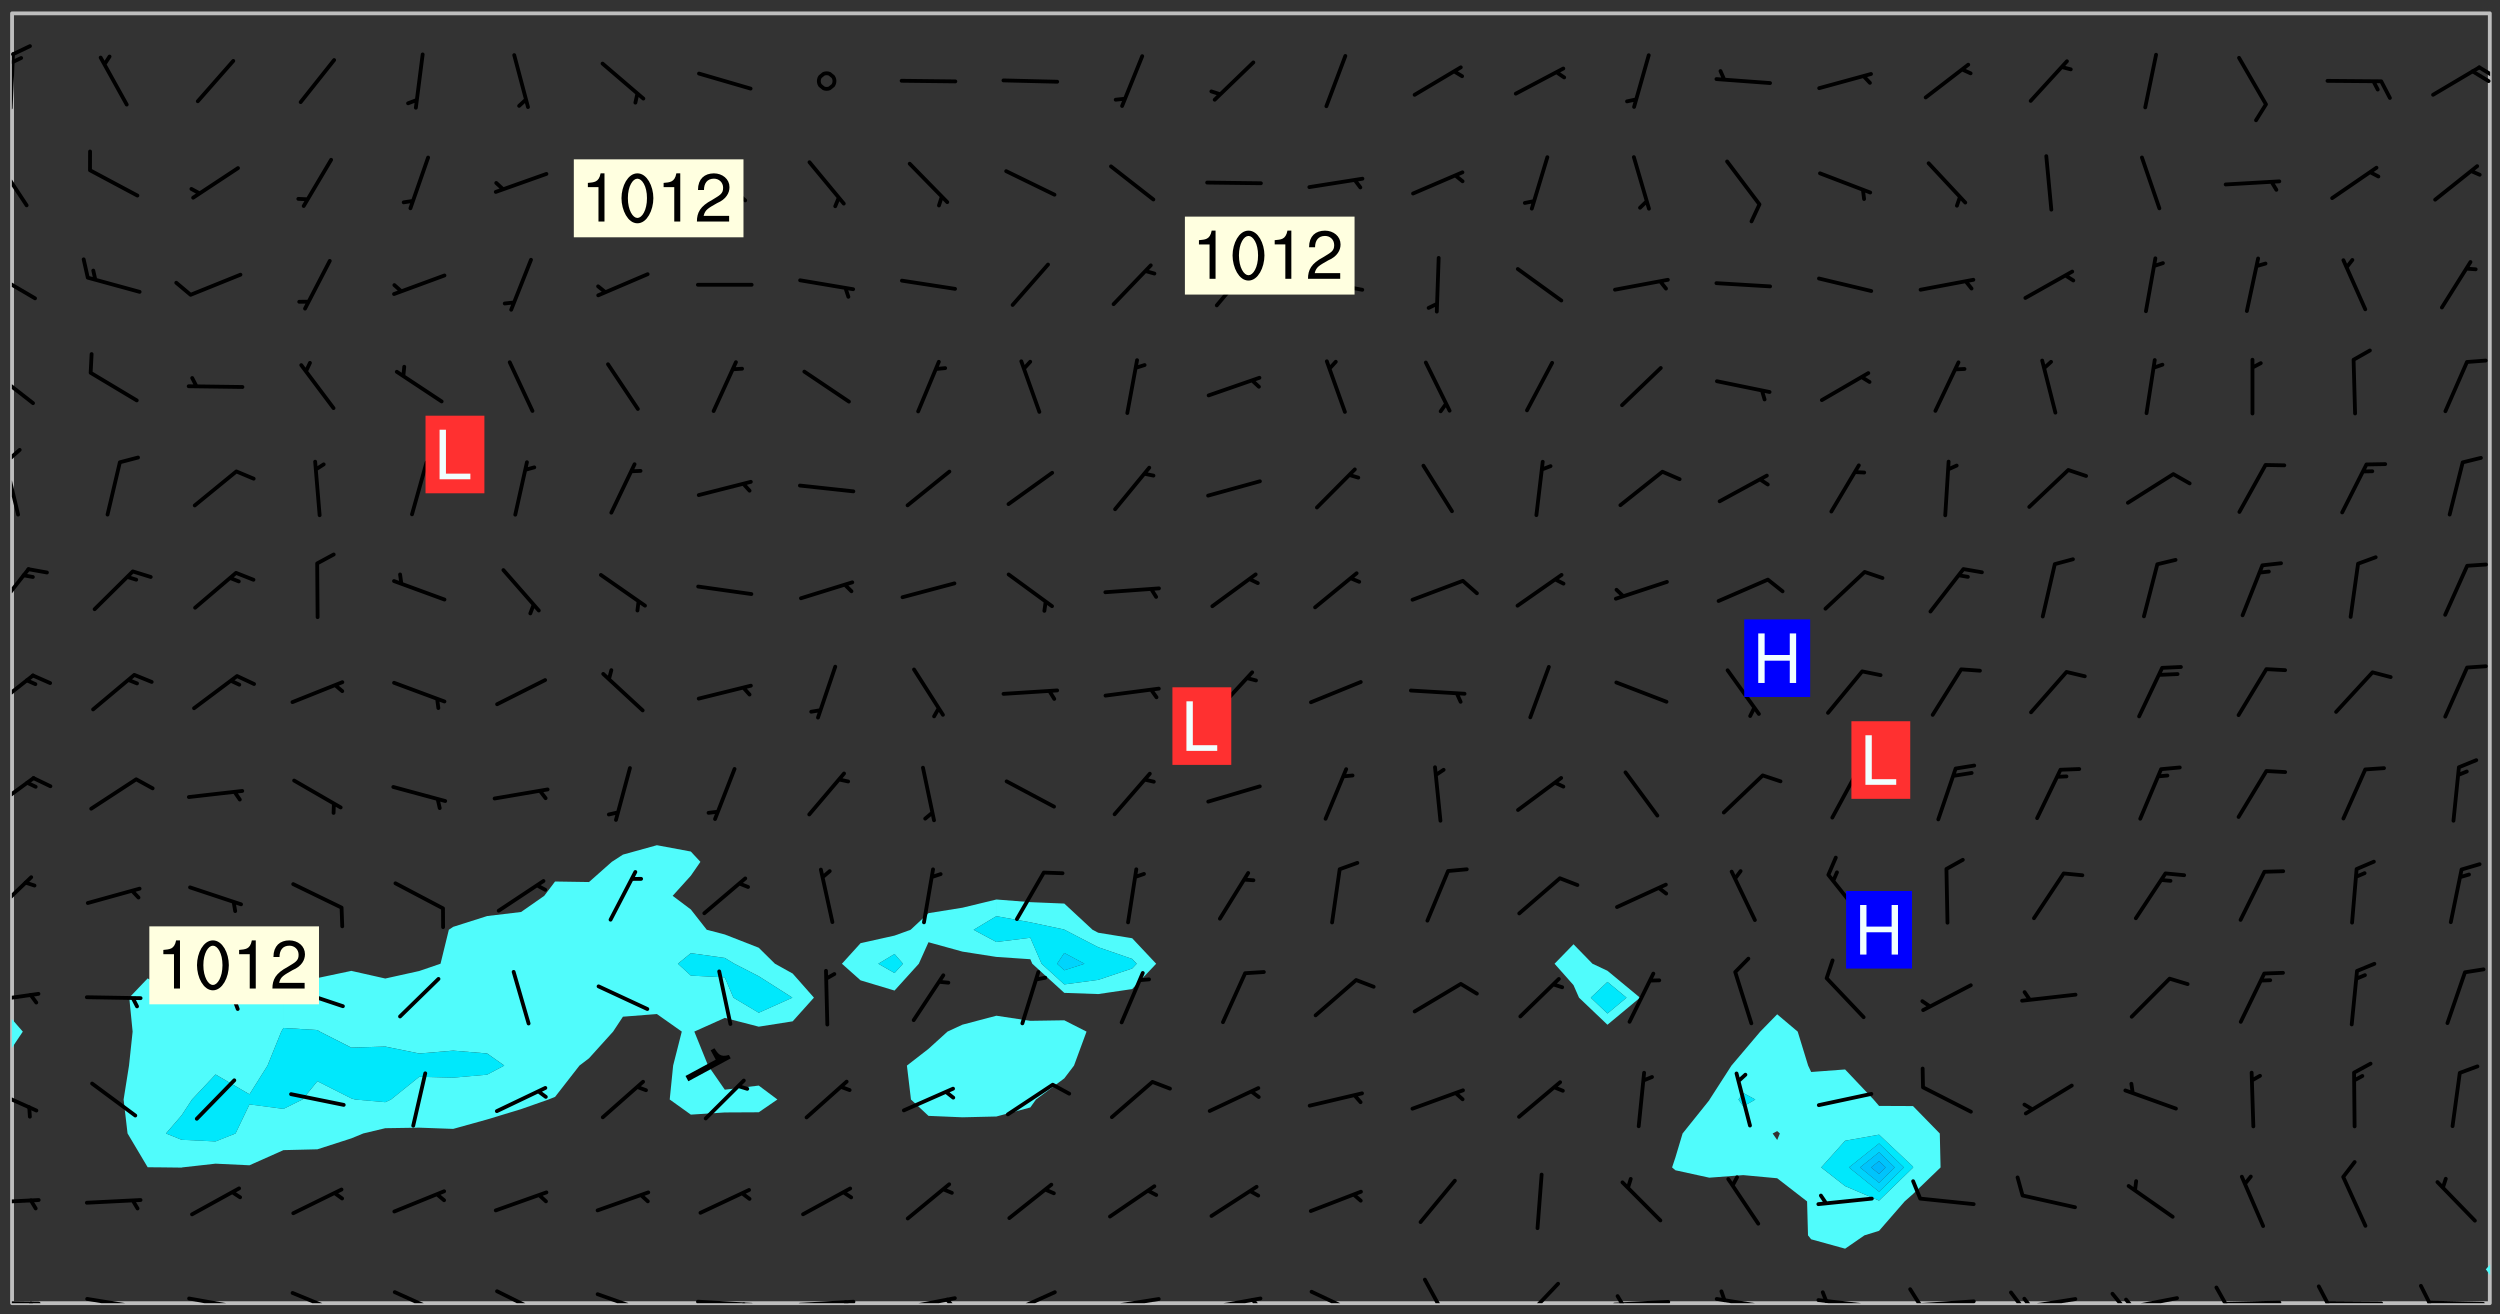 <svg xmlns="http://www.w3.org/2000/svg" role="img" xmlns:xlink="http://www.w3.org/1999/xlink" viewBox="142.45 309.95 326.84 171.84"><rect x="142.45" y="309.95" width="326.84" height="171.84" fill="#333333" stroke="none"/><defs><clipPath id="a"><path d="M144 446h1v34.328h-1zm0 0"/></clipPath><clipPath id="b"><path d="M144 311.672h1V444h-1zm0 0"/></clipPath><clipPath id="c"><path d="M144 311.672h324v168.656H144zm0 0"/></clipPath><clipPath id="d"><path d="M467 311.672h1V476h-1zm0 0"/></clipPath><clipPath id="e"><path d="M144 480h4v.328h-4zm0 0"/></clipPath><clipPath id="f"><path d="M146 480h2v.328h-2zm0 0"/></clipPath><clipPath id="g"><path d="M153 479h9v1.328h-9zm0 0"/></clipPath><clipPath id="h"><path d="M159 480h2v.328h-2zm0 0"/></clipPath><clipPath id="i"><path d="M166 479h9v1.328h-9zm0 0"/></clipPath><clipPath id="j"><path d="M172 480h2v.328h-2zm0 0"/></clipPath><clipPath id="k"><path d="M180 478h8v2.328h-8zm0 0"/></clipPath><clipPath id="l"><path d="M193 478h8v2.328h-8zm0 0"/></clipPath><clipPath id="m"><path d="M207 478h7v2.328h-7zm0 0"/></clipPath><clipPath id="n"><path d="M220 478h8v2.328h-8zm0 0"/></clipPath><clipPath id="o"><path d="M225 480h2v.328h-2zm0 0"/></clipPath><clipPath id="p"><path d="M233 479h8v1.328h-8zm0 0"/></clipPath><clipPath id="q"><path d="M239 480h2v.328h-2zm0 0"/></clipPath><clipPath id="r"><path d="M246 479h9v1.328h-9zm0 0"/></clipPath><clipPath id="s"><path d="M252 479h2v1.328h-2zm0 0"/></clipPath><clipPath id="t"><path d="M260 479h8v1.328h-8zm0 0"/></clipPath><clipPath id="u"><path d="M266 479h2v1.328h-2zm0 0"/></clipPath><clipPath id="v"><path d="M273 478h8v2.328h-8zm0 0"/></clipPath><clipPath id="w"><path d="M286 479h9v1.328h-9zm0 0"/></clipPath><clipPath id="x"><path d="M300 479h8v1.328h-8zm0 0"/></clipPath><clipPath id="y"><path d="M305 479h3v1.328h-3zm0 0"/></clipPath><clipPath id="z"><path d="M313 478h8v2.328h-8zm0 0"/></clipPath><clipPath id="A"><path d="M328 476h5v4.328h-5zm0 0"/></clipPath><clipPath id="B"><path d="M341 477h6v3.328h-6zm0 0"/></clipPath><clipPath id="C"><path d="M353 479h8v1.328h-8zm0 0"/></clipPath><clipPath id="D"><path d="M353 479h2v1.328h-2zm0 0"/></clipPath><clipPath id="E"><path d="M366 479h9v1.328h-9zm0 0"/></clipPath><clipPath id="F"><path d="M367 478h2v2.328h-2zm0 0"/></clipPath><clipPath id="G"><path d="M379 479h9v1.328h-9zm0 0"/></clipPath><clipPath id="H"><path d="M380 478h2v2.328h-2zm0 0"/></clipPath><clipPath id="I"><path d="M393 479h8v1.328h-8zm0 0"/></clipPath><clipPath id="J"><path d="M391 478h3v2.328h-3zm0 0"/></clipPath><clipPath id="K"><path d="M406 479h9v1.328h-9zm0 0"/></clipPath><clipPath id="L"><path d="M405 478h3v2.328h-3zm0 0"/></clipPath><clipPath id="M"><path d="M406 479h3v1.328h-3zm0 0"/></clipPath><clipPath id="N"><path d="M419 479h9v1.328h-9zm0 0"/></clipPath><clipPath id="O"><path d="M418 478h3v2.328h-3zm0 0"/></clipPath><clipPath id="P"><path d="M420 479h2v1.328h-2zm0 0"/></clipPath><clipPath id="Q"><path d="M433 479h8v1.328h-8zm0 0"/></clipPath><clipPath id="R"><path d="M431 478h3v2.328h-3zm0 0"/></clipPath><clipPath id="S"><path d="M446 480h9v.328h-9zm0 0"/></clipPath><clipPath id="T"><path d="M445 477h2v3.328h-2zm0 0"/></clipPath><clipPath id="U"><path d="M459 479h9v1.328h-9zm0 0"/></clipPath><clipPath id="V"><path d="M458 477h3v3.328h-3zm0 0"/></clipPath><clipPath id="W"><path d="M144 466h4v2h-4zm0 0"/></clipPath><clipPath id="X"><path d="M144 452h4v4h-4zm0 0"/></clipPath><clipPath id="Y"><path d="M144 439h4v3h-4zm0 0"/></clipPath><clipPath id="Z"><path d="M144 424h3v6h-3zm0 0"/></clipPath><clipPath id="aa"><path d="M144 411h4v6h-4zm0 0"/></clipPath><clipPath id="ab"><path d="M144 398h4v5h-4zm0 0"/></clipPath><clipPath id="ac"><path d="M144 384h3v7h-3zm0 0"/></clipPath><clipPath id="ad"><path d="M144 370h2v8h-2zm0 0"/></clipPath><clipPath id="ae"><path d="M144 368h2v3h-2zm0 0"/></clipPath><clipPath id="af"><path d="M144 358h4v5h-4zm0 0"/></clipPath><clipPath id="ag"><path d="M144 345h4v5h-4zm0 0"/></clipPath><clipPath id="ah"><path d="M144 330h3v8h-3zm0 0"/></clipPath><clipPath id="ai"><path d="M144 316h1v9h-1zm0 0"/></clipPath><clipPath id="aj"><path d="M144 315h3v3h-3zm0 0"/></clipPath><clipPath id="ak"><path d="M144 317h2v2h-2zm0 0"/></clipPath><clipPath id="al"><path d="M466 318h2v3h-2zm0 0"/></clipPath><clipPath id="am"><path d="M465 319h3v2h-3zm0 0"/></clipPath><g id="an" clip-path="url(#clip1)"><path fill="#fff" fill-opacity="0" fill-rule="evenodd" d="M0 0h1000v1000H0zm0 0"/><path fill="#d3d3d3" fill-opacity="0" fill-rule="evenodd" d="M162.152 355.867l-.234.293.059.234.117.172.176.234.293.348.113.059.117-.172.059-.234.176-.176.465-.176h.699l.234.293.289.816.059.176.176.23.352.234.699.699.172.176.234.348.234.41.289.582.41.465.23.234.234.176.117.23.176.293.172 1.164v.234l.059.289.059.117.117.117.348.41.117.172.176.176.176.234.117.172.172.352.059.234.234.406.234-.059-.176.176-.059.93h-.582l-.234-.113-.348.113-.117.117-.059.293-.059.176-.117.172-.465.293-.059.234-.059.113v.645l.059.172v.41l.059.059v.406l.059.406.117.176.059.059.23.641-.059.293v.699l-.059.582v.234l-.059.23-.055.352v1.922l.055.117h.426l-.367.117-.023.352.891 1.168 1.742.539 1.34.359v.539l.09.809.535.715 1.52.27.891-.086.09 1.164.535.18 1.16-.18 2.055-.984 1.16-.363 1.879-.176 1.695-.18-.18.719-1.516.086-1.25.09-.805.27-1.074.809.27.719.535.898-.18.625-.266.809.266 1.078.625.898.805.18 1.25-.18-.266.723.098.504.055.293v.172l.059.293v.406l.176.117.352.117h.406l.293-.176.113-.117.059-.117.117-.23.059-.176.352-.465.23-.176.176-.059.176.059.059.176.117.988.055.469.059.172.117.234.176.059.816.059h.289l.117.234.059.406.059.352v1.105l.117.293.117.348.289.699.176.352.582.754.352.176.172.059.469.234.641.465.348.234.293.176.293.055.23.062.816.348.293.176.113.172.352.352.117.176.523.641v.289l.059.352v.348l.059.352.059.289.117.059.172.059h.176l.582.234.176.117.176.289.176.234.113.234.293.23.117.117v.41l.059.055.289.234.234.117.059.117.117.172.059.117.23.234.059.176.234.059.117.059-.117.113-.059.117v.117l-.117.293-.117.289v.582l.176.117.117.059.059.117.117.117.113.059.176.348.059.352.059.406v.176l-.059.176-.117.699v.172l.117.176.293.293h.406l.176.117.117.172.117.293v.234h-.527l-.23-.234h-.234l-.176.059-.059.699.059.348.117.176.176.41.117.23.289.469.176.055h.523l.234.059.758.641.059.293v.234l.059.059.23.348v.352l-.117.172v.293l.293.289.293.176.172.059.293.176.293.117.582.406.289.234.293.176.219.16.016.012.23.176.641.523.176.234.117.176.176.176.113.172v.641l.117.176.469.117.582.117.234.059.23.113.293.117.113.059.586.352.289.172.176.062.176.055.176.059.699.352.289.176.234.055.289.176.234.117.641.406.293.117.172.059.234.059.41.059.23.059.234.117.059.172-.41.176.469.059.059.293.113.234.176.055.234.059.176.059.406.117.641.234.117.172.059.234v.176l-.059.117-.059.406.234.234.117.059.348.117.641.23.176.117.289.117.176.176.234.465.582 1.105.176.176.348.176.176.117.352.117 1.047.523.234.059.465.113.293.059.465.176.758.582.234.234.348.465.176.176.289.234.816.699.293.176.289.289.293.176.293.289.695.641.176.176.293.234.289.234.469.289.641.582.348.234.234.293.348.348.352.465.934.992.348.406.117.176.234.059.113.117.645.176.23.113.234.059.293.176.23.117.934.699.406.406.234.176.406.176.234.117.816.348.348.234.234.117.293.289.23.117.758.352.352.172.23.059.293.117.234.059.871.176h.816l.469.23.172.059.875.699.465.117.293.059.176.059.23.059.469.059.348.059.352.059.406.059h.293l.172.059v.23l.176.176h.293l.348.059.352.059.699.117h.641l.465-.234.293-.176.172-.117.41-.172.289-.176.934-.465.469-.293.523-.293.465-.172.465-.176 1.051-.465.289-.117.41-.117.289-.117.527-.176 1.516-.699.582-.348.289-.059.293-.059.348-.117.875-.23.352-.117h.113l.234-.059.875-.234.234-.059h.812l.352-.059.816-.117.172-.059.352-.055.293-.059.23-.059.816-.176.176-.059h.348l.234-.059.465-.117.758-.172.234-.059h.348l.41-.117.289-.059 1.285-.059h.289l.41-.059.23-.059h.176l.875-.117h.406l.41-.117h.348l.352-.113.871-.059h1.75l1.047.289.41.117.289.117.352.117.289.117 1.051.172.289.059h.293l.293.059.172.059.41.059.172.059.117.059h.117l.117.059.352.059h.113l.41.066 1.922.395 1.926.395 1.52.449 1.695.719 2.145.805 1.605-.719 1.43-.805 1.16-1.078 1.25-.449 3.035-.719 1.875-.359 2.145-1.348 2.234-1.254 2.5-1.258 1.695-.449 1.785-.18 1.16-.27.625.539 1.34-.27.715-.988.984-1.344.445-.18.805-.359 1.875-.539 1.785-.449 1.25-.27 1.16-.09 1.699-.09 1.961-.27 1.25-.09h.539l.625-.09h.891l2.145-.18 2.41-.18 2.59-.09 1.695.18 1.609.09 1.43.359 1.16.719 1.875.988 1.16 1.527.266.715.629.09.355.898.535.539.535 1.527 1.074.359h.535l-.805.535.09 1.707.715 2.695.891.805.895.988.715 1.258 1.785.539 1.52-.18.355 1.344 1.609-.805.98-.539.27.27.316-.215.219-.145.801.449.449-.359h.355l.535-.27.539-.719.535-.27.625-.988 1.16.449.84.371 1.395.617 1.695-.18h1.605l1.785.09.18-1.707.535-1.344.805.27.492.848.402.406-.09.539v.359l.715.449.711-.27h1.43l.359.988.445 1.258.715 1.344 1.25.629 1.695.629.715-.18.18-.539.98-.09.449.359.086 1.258-.266.629-.535.18v.539l.715.984.266.539.984.988.801 1.078-.266.359-.09.898-.625 2.332-.355 2.066-.09 1.793-.18.719-.09.539v1.438l-.98 1.883-.359 1.707-.535.898-.805 1.168-.266.539 2.055 1.254.086.359-.355.539-.09-.18v.809l.09 1.438-.445.715-1.074.094-.266.715.535.898.805.719 1.16.809 1.34.27.445.359-.355.449-1.789-.09-1.25-.449-.715-.719-.625-.09-.176 3.59-.188 1.309h89.359V311.703h-55.27v49.082l.762.125 3.289.543 2.023 2.836v2.754l2.352.332 2.348.332h4.051l-1.379 4.16-2.023.707-2.023.703-.543.344-2.594 1.617-.188.117-2.023-2.078-.73-2.742-2.672-2.078-1.375-3.5-.066-.082-1.957-2.672 2.75-1.418v-49.082H294.422v91.414l.117.031.133.012.074.074.105.047.09.059.086.059.09.059.297.297.059.09.031.117.027.117.016.137-.031.117-.059.09-.059.086-.043.105-.047.102-.027.121v.145l.176.27.148.148.074.086.074.074.043.105.062.09.059.086.043.105.059.09.047.102.043.105.059.086.117.18.074.074.062.086.059.09.043.105.059.09.059.086.062.09.059.09.043.102.117.18.074.074.059.086.074.074.09.059.105.047h.148l.133-.016.133.016.102-.047.074-.074.047-.102-.016-.133v-.148l-.047-.105-.027-.117-.047-.102-.027-.121-.043-.102-.062-.09-.043-.102-.043-.105-.031-.117-.016-.133-.012-.137.086-.059.059-.086.121-.031.043.105.016.133v.117l.059.102.059.09.09.059.148.148.059.09.043.105-.012.102.086.059.105.047.086.059.09.059.074.074-.117.027-.105.047-.086.059-.074.074-.059.09-.062.086-.027.121-.047.102-.043.105-.031.117-.012.133-.016.133v.148l.027.117.047.105.043.102.059.09.074.074.09.059.074.074.09.059.059.09.043.105.047.102.117.031.133.016h.148l.117-.031.105.043.043.105.047.102.027.121L299.5 410l.027.117.031.121.027.117.105.043.102.047.133-.016.148.148.062.086.074.074.07.074.09.062.105.043.102.043.117.031.137.016.117-.031.074-.074.027-.117-.012-.133-.031-.121-.027-.117.043-.105h.117l.09.062.117.027h.148l.133.016h.148l.133.016.133-.016h.148l.133-.016.133-.012.137.012.117-.027.133-.016.191-.059-.059.176-.016.133-.027.121-.016.133-.059.086-.133.016-.105.047-.105.043-.117.031-.117.027-.266.031h-.148l-.133.016-.074.074.059.086.148.148.117.18.074.07.09.062.09.059.086.059.09.059.102.043.105.062.105.043.086.059.105.047.102.043.18.117.059.09-.043.102-.047.105.016.133.223.223.059.09.043.102.031.121.043.102.016.133.031.117.012.137.031.117.148.148.102.043.105.043.117.031.133.016.137.016h.117l.117-.031.09-.059.043-.105.047-.102.043-.105.031-.117.012-.133v-.148l-.012-.133-.016-.133-.031-.117-.043-.105-.047-.105-.043-.102-.043-.105-.016-.133.016-.133.027-.117.031-.117.027-.121.047-.102.09-.059.086-.062.074-.074.09-.059.223-.223.059-.086.074-.074.117-.18.059-.086v-.148l-.074-.074-.102-.047-.105-.043-.102-.043-.059-.09-.047-.105-.027-.117.09-.059.117-.031.102-.043.18-.117.148-.148.012-.133-.012-.105-.09-.059-.133.016h-.148l-.133.016-.133-.016-.121-.031-.086-.059-.074-.074-.059-.09-.062-.086-.117-.18-.059-.086.031-.121.086-.059.121-.031.059-.086v-.121l-.031-.117-.059-.09-.059-.086-.047-.105-.027-.117-.016-.133.059-.09.074-.074.09-.059.117-.18.074-.074.059-.086.148-.148.121-.031.133-.016.133.016.074.074.043.105.016.133-.031.117-.117.031-.133.012-.148.148-.043.105-.047.102-.027.121-.031.117v.148l.031.117.043.105.059.09.074.07.074.074.117.031.121.027.117-.027.133-.016h.117l.09.059.074.074.047.105.059.086.102.047.133.016.105.043.086.059-.012.105-.074.074-.18.117-.059.09-.09.059-.07.074-.074.074-.062.09-.027.117-.016.133.016.133-.016.133v.148l.016.133.027.117.031.121.074.074.09.059.086.059.09.059.117.031v.086l-.102.047-.09.059-.266.031-.117.027h-.148l-.105.043-.102.047-.059.09-.062.234-.012.133-.031.121-.016.133v.293l-.012.133.012.137.016.133.133.016.133.012.121.031.086.059.074.074.047.105.043.102.016.133v.445l-.016.133v.445l.031.266.027.117.016.133.031.117.086.211.031.266v.148l-.031.117-.027.117-.031.121-.027.117-.031.117-.031.121-.012.133-.016.133.09.059.117-.031.102.016.047.105-.031.266v.441l-.043.105-.047.105-.043.102-.043.105-.059.086-.031.121-.043.117-.031.117-.016.133.016.133.059.09.105.047.086.059.059.086-.012.137-.031.117-.043.102v.445l-.016.133v.148l-.031.117-.043.105-.027.117-.047.105-.043.102-.031.121-.027.117-.031.133-.031.117-.027.117-.043.105-.031.117-.031.121-.012.133-.016.133v.297l.027.117v.148l.047.398.027.117.059.09.121.031h.148l.133-.016.059.09v.117l-.059.09-.09.059-.102.043-.105.047-.09.059-.086.059-.137.016-.117-.031-.133-.016-.102.047-.062.086-.012.137-.016.133-.031.117-.027.117-.016.133-.031.121v.297l.016.133.031.117v.148l.012.133v.148l-.027.117-.047.102-.027.121-.031.117-.059.09-.074.074-.102.043-.105.047-.117.027-.121.031-.102-.047.059-.086.105-.047.027-.117.031-.117.027-.121.031-.117v-.148l.016-.133-.031-.117-.043-.105-.105.016-.074.074-.102.043-.09.062-.074.074-.043.102-.016.133-.031.117L304.25 426l-.031.117-.027.117-.031.121-.027.117-.031.117-.043.105-.09.059h-.09l-.117-.031-.031-.086.016-.137-.031-.117v-.148l-.012-.133v-.148l-.062-.234-.027-.121-.043-.102-.047-.105-.059-.086-.059-.09-.043-.105-.062-.086-.148-.148-.07-.074-.105-.047-.105-.043-.102-.043-.297-.297-.09-.074-.086-.059-.105-.043-.09-.062-.086-.059-.105-.043-.09-.059-.086-.062-.074-.07-.105-.047-.086-.059-.105-.043-.09-.062-.102-.043-.105-.043-.086-.059-.105-.047-.105-.043-.102-.047-.09-.059-.102-.043-.105-.043-.09-.062-.117-.027-.133-.016-.133.016H299.75l-.133.016-.117-.031-.09-.059-.074-.074-.09-.059-.102-.047h-.148l-.121-.027-.102-.043-.074-.074-.117-.18-.09-.059-.102-.043-.09-.062-.105-.043-.09-.059-.086-.059-.105-.047-.059-.086-.059-.09-.043-.105-.047-.102-.074-.074-.086-.059-.074-.074-.09-.059-.223-.223-.043-.105-.031-.266.105-.043h.145l.105.043.074.074.09.059.086.059.105.047.09.059.148.148.07.074.148.148.062.086.074.074.086.059.074.074.09.062.09.059.086.059.27.176.102.047.105.043.102.043.047-.074.059-.086.074-.074.07-.074.105.043.074.074.059.09.043.102.047.105.043.105.121.027.117-.027.074-.09.043-.105.059-.09.074-.074.105-.043.117-.027.133.012.09.059.148.148.059.09.043.105.047.102.043.105.043.102.105.047.105.043.133.016.086-.059.059-.09.074-.074.105-.043.117.027.105.047.102.043.105.043.102.047.18.117v.117l-.016.133.016.133.016.137.059.086.102.047.121.027.117.031h.148l.117-.031.059-.09.18-.117.059-.09.074-.074.059-.086.117-.18.18-.117.117.031.09.059.043.074-.016.133v.117l.09.059h.148l.133-.016.133-.012.266-.031.105-.043.117-.031.121-.027.074-.074.07-.074.062-.09-.016-.105-.047-.102-.102-.043-.105-.016-.117.027-.266.031h-.148l-.074-.074-.09-.059-.117-.031-.117-.027-.133-.016h-.148l-.133.016h-.297l-.105-.047-.148-.148-.043-.102-.059-.09.223-.223.086-.059.105-.043.117-.031.133-.016.133.016.137.016.102.043.133-.012.09-.062.102-.043.062-.09-.047-.102-.09-.059-.117-.031-.102-.043-.059-.09-.062-.09v-.117l.016-.133.105-.047.074-.07v-.121l-.09-.059-.031-.117.09-.059.074-.074.043-.105.059-.09.047-.102.016-.133v-.148l-.047-.105-.043-.102-.09-.059-.133-.016-.102-.043-.137-.016-.117-.031h-.445l-.133-.016-.133-.012-.133-.016-.117-.031h-.148l-.133-.016-.133-.012-.266-.031-.121-.043-.086-.059-.074-.074v-.148l.012-.133.105-.047.102-.043.133-.016h.152l.133-.016h.293l.121.031.102.043.09.059.234.062.121-.047.09-.059.102-.043.133-.016.105.043.102.047.133.012.121-.027h.145l.121-.031.117-.027.105-.047.074-.074.086-.059.148-.148.059-.086.047-.105.027-.117.016-.105-.102-.043-.09-.059-.117-.031-.105-.043-.09-.062-.074-.086-.074-.074-.102-.043-.105-.047-.102-.043-.059-.09-.047-.102-.086-.211-.062-.086-.059-.09-.074-.074-.086-.059h-.27l-.117.031-.09.059-.102.043-.133.016-.105-.016-.027-.117-.062-.09-.117-.031-.102-.043-.148-.148-.031-.117-.016-.105.074-.074.18-.117.117-.027.117-.031.137.016.102.043.105.043.102.047.105.043.117.031.133.016.117.027.133.016.105-.016.09-.059-.074-.074-.105-.043-.074-.074-.074-.09-.148-.148-.086-.059-.09-.059-.074-.074-.09-.059-.102-.047-.121-.027-.102-.047-.105-.043-.117-.031-.102-.043-.121-.031h-.148l-.117.031-.105.043-.086.062-.18.117-.086.059-.09.059-.105.047-.086.059-.105.043-.102.043-.105.047-.074.074-.059.09-.059.086-.047.105-.059.086-.074.074-.133-.012-.117-.031h-.117l-.074.074-.09.059-.074.074-.09.059-.086.059-.105.047-.102.043-.137.016-.102-.043-.148-.148-.105-.047h-.086l-.105.047-.102.043-.121.031-.117-.031-.074-.074v-.117l.031-.121.074-.07.059-.09.074-.074.117-.031.105-.043h.293l.133-.016.137-.016.102-.043.09-.059.102-.047.09-.059.133-.012.09.059.133.012.09-.059.086-.059.105-.043.09-.059.086-.062.09-.059.148-.148.059-.086.059-.09.105-.043.133-.016.117.027.121.031.059-.059.059-.09.031-.266.027-.117.105.012.133.016.102-.043.09-.059.059-.09.074-.074.059-.09.047-.102.012-.133-.012-.133-.047-.105-.148-.148-.059-.09-.059-.086-.043-.105v-.445l.016-.133v-.148l.012-.133-.059-.059-.09.059-.102-.043-.18-.117-.086-.059-.062-.09-.059-.09-.074-.074-.086-.059-.121.031-.102.012-.105.047-.086.059-.105.043-.148.148-.09.059-.086.059-.09.062-.105.043-.133.016v-.121l.105-.043.117-.031.074-.07.043-.105v-.148l-.027-.117-.148-.148-.133-.016h-.148l-.117.031-.105.043-.102.043-.09.062-.117.027-.074-.074.012-.133-.043-.102-.043-.105-.09-.059-.117.027-.121.031-.117.031-.102.043-.121.031-.102.043-.105.043-.09.059-.102.016v-.117l.016-.133-.059-.09-.074.043-.148.148-.059.09-.074.074-.047.105-.043.102-.074.074-.059.09-.074.074-.059.086-.074.074-.09.062-.074.07-.074.074-.102.016-.133.016-.105-.043v-.121l.148-.148.043-.102.059-.09.047-.102.043-.105.059-.09.031-.117.043-.102.031-.121.027-.117.047-.105.043-.102.043-.105.074-.07.09-.062.09-.059.102-.043h.297l.266-.031.105-.043-.074-.074-.117-.031-.105-.043-.09-.059-.102-.047-.09-.059-.102-.043-.105-.043-.09-.062-.086-.059-.105-.043-.102-.043-.121-.031-.117-.031-.102-.043L297.5 410.25l-.102-.043-.09-.059-.043-.105-.016-.133.102-.043.133-.016.137.016.133-.016.102-.043.059-.09.016-.105-.09-.059-.074-.074-.102-.043-.09-.059-.148-.148-.043-.105-.016-.133v-.293l-.059-.09-.09-.059-.074-.074-.043-.105-.031-.117-.059-.09-.074-.074-.117-.027-.074-.074-.09-.059-.09-.062-.086-.059-.074-.074-.059-.086-.047-.105-.086-.059-.148-.148-.195-.059-.133.016-.102.043-.074.074-.047.102-.043.105-.059.09-.059.086-.297.297-.09.059h-.086l-.062-.086-.043-.105.031-.117.059-.09.027-.117-.012-.133-.09-.062-.105.047-.117.027-.117.031-.27.176-.102.047-.117.027-.105.047-.09.059-.102.043-.059-.086-.047-.105.016-.133.047-.105.07-.074.074-.07.059-.09v-.148l-.043-.105h-.238l-.102.047-.031.117-.027.117-.031.121-.074.043-.133.016-.074-.047-.043-.102-.043-.105-.047-.102-.043-.105-.121.031-.102.043-.133.016-.117.031-.105.043-.09.059-.102.047-.121.027-.133.016-.102-.043-.059-.09-.047-.105-.043-.102-.043-.105v-.117l.059-.09.086-.059.18-.117.102-.047.105-.043.105-.059.102-.043.09-.062.102-.043.105-.059.102-.047.09-.059.105-.043.102-.043.09-.062.102-.043.137-.016.117.031.102.043.121.031.102.043.105.047.102.043.105.043.102.047.105.043.102.043.105.047.086.059.105.043.117.031.105.043.102.047.09.059.105.043.102.043.105.047.117.027.102.047.121.027h.148l.086-.059.016-.102.059-.09-.027-.117-.074-.074-.117-.18-.074-.074-.09-.074-.18-.117-.086-.059-.105-.043-.102-.047-.27-.176-.059-.09-.074-.074-.059-.09-.043-.102-.031-.117-.016-.137v-.562l-.012-.133-.016-.133-.031-.117-.016-.133-.012-.133-.031-.121-.223-.223-.059-.086-.016-.105.031-.117.133-.016v-91.414H172.992v1.453l-.059.234-.352 1.051-.172.523-.117.348-.176.41-.117.172-.234.293-.23.059h-.352l-.117.059-.23.406v.293l.117.176.23.23.117.234.641.758.293.465.176.234.23.352.234.348.641.816.176.465.172.41.117.695.176.469.117 1.398.059.465v.875l.117 1.047v4.781l-.059.465-.352 1.281-.176.523-.113.41-.352.93L172.934 336l-.234.582-.117.176-.172.348-.176.406-.352.816-.059.293-.113.293-.117.289-.059.176-.117.875-.059.406-.059.117-.059.176-.059.172-.23.527-.117.172v.234l-.117.234-.059.172-.176.586v.289l-.059.176v.293l-.059.113-.059.527v.172l-.055.234v2.621l-.176.816-.117.176-.176.234-.117.172-.113.234-.586.934-.23.289-.293.465-.176.234-.289.352-.352.699-.113.23-.176.41-.176.23-.406.527-.816.699-.293.172-.289.234-.176.117-.176.176-.523.406-.527.176-.172.176-.234.055-.641.176h-.758m12.211 31.023l-1.074.449.359.895 1.25-.715.445-.539-.98-.09"/><path fill="#d3d3d3" fill-opacity="0" fill-rule="evenodd" d="M201.508 416.598h-.895l.449.629.98.359.805-.09.445-.988-.176.09-.715-.355-.895.355m154.621 59.07l-.059-.523v-.293l.113-.293.059-.23.469-.469h.113l.117-.113.117-.059h.176l.234-.059h.348l.234.059.117.059.23.172.059.176.117.582v.293l-.117.176-.172.289-.176.176-.527.523-.23.234-.117.059h-.176l-.117-.059-.406-.293-.176-.117-.117-.059-.059-.113-.055-.117m6.641-10.957l-.059-.172v-1.109l.059-.172.176-.059.172-.059h.176l.234-.059.117.059.059.699-.059.172-.117.176-.117.059-.234.523-.113.059h-.234l-.059-.117m9.613-14.391l-.117-.176v-.699l.293-.875.117-.172.176-.352.113-.23.117-.293.352-.758.117-.23.172-.234h.176l.117-.059h.641l.117.059.234.234.172.113.352.293.117.117.113.176v.113l.117.059.117.117v.699l-.059.176v.23l-.059.176-.348 1.051-.117.23-.117.234-.117.059-.23.234-.641.289h-.875l-.41-.117-.641-.465"/><path fill="none" stroke="#bebebe" stroke-linecap="round" stroke-linejoin="round" stroke-miterlimit="10" stroke-width=".5" d="M467.957 311.695H144.027v168.625h323.93v-168.625"/><g clip-path="url(#a)"><path fill="#fff" fill-opacity="0" fill-rule="evenodd" d="M144 475.891v4.438h.004H144v-33.371 28.934"/></g><g clip-path="url(#b)"><path fill="#fff" fill-opacity="0" fill-rule="evenodd" d="M144 440.383v2.793-131.504h.004H144V440.383"/></g><path fill="#50fcfc" fill-rule="evenodd" d="M144 443.176v3.781l.004-.004v-3.773l-.004-.004"/><g clip-path="url(#c)"><path fill="#fff" fill-opacity="0" fill-rule="evenodd" d="M144.004 480.328v-33.375l1.43-2.133-1.43-1.641V311.672h84.324v108.781l-4.438 1.23-1.457.945-2.98 2.641-4.438-.07-1.414 1.871-3.027 2.113-4.438.531-4.438 1.41-.57.383-1.086 4.438-2.781.953-4.441.984-4.438-1-4.438.938-4.438-.805-1.574-1.07-2.867-1.547-4.438.672-1.109.875-3.172 4.438-.156.266-.227-.266-4.211-2.523-2.406 2.523.441 4.438-.473 4.441-.707 4.438.516 4.438 2.629 4.422 1.84.016 2.598.031.113-.031 4.324-.484 4.438.211 4.441-1.98 4.438-.109 4.438-1.43 1.566-.645 2.871-.684 4.441-.07 4.438.16 4.438-1.234 4.438-1.348 3.59-1.262.852-.34 3.191-4.098 1.246-.949 3.152-3.492 1.285-1.945 4.438-.348 3.254 2.293-1.129 4.441-.449 4.438 2.762 1.98 4.441-.285 4.438-.023 2.438-1.672-2.438-1.82-4.438.539-2.188-3.156-1.797-4.441 3.984-1.789 4.438 1.148 4.438-.699 2.777-3.098-2.777-3.148-2.324-1.289-2.113-2.086-4.438-1.734-2.359-.617-2.082-2.652-2.375-1.785 2.375-2.629 1.254-1.812-1.254-1.348-4.438-.828V311.672h44.383v115.875l-4.438 1.074-4.438.711-2.34 2.176-2.098.758-4.441.992-2.438 2.688 2.438 2.172 4.441 1.336 3.176-3.508 1.262-2.812 4.438 1.227 4.438.695v7.688l-4.438 1.172-1.953.906-2.484 2.254-2.82 2.188.531 4.438 2.289 2.137 4.438.188 4.438-.105 4.441-1.184.734-1.035 3.703-2.766 1.273-1.672 1.637-4.441-2.91-1.48-4.438.07-4.441-.668v-7.688l4.441.301.254.59 4.184 3.809 4.438.156 4.438-.652 3.137-3.312-3.137-3.336-4.438-.719-.738-.383-3.699-3.43-4.438-.184-4.441-.348v-115.875h75.453v121.727l-2.477 2.547 2.477 2.797.723 1.641 3.715 3.539 4.254-3.539-4.254-3.52-1.957-.918-2.48-2.547V311.672h26.629v130.883l-2.215 2.266-2.223 2.625-1.539 1.816-2.859 4.438-.039.082-3.492 4.355-.945 3.152-.43 1.285.43.367 4.438.973 4.438-.336 4.438.41 3.906 3.027.121 4.438.414.516 4.438 1.227 2.523-1.742 1.914-.594 3.344-3.844 1.094-.969 3.605-3.473-.102-4.438-3.504-3.586-4.438-.02-.715-.832-3.723-3.934-4.438.332-.395-.836-1.363-4.441-2.684-2.266V311.672h93.203v163.617l-.559.602.559.754v3.684H144.004"/></g><path fill="#50fcfc" fill-rule="evenodd" d="M145.434 444.82l-1.43 2.133v-3.773l1.43 1.641m13.691 13.316l-.516-4.438.707-4.438.473-4.441-.441-4.438 2.406-2.523 4.211 2.523.227.266.156-.266 3.172-4.438 1.109-.875 4.438-.672 2.867 1.547 1.574 1.07v7.328l-.285.477-1.797 4.441-2.359 3.754-4.438-2.594-3.078 3.277-1.359 2.07-2.043 2.367 2.043.824 4.438.215 2.613-1.039 1.824-3.801 4.441.586 2.477-1.223 1.961-2.391 4.438 2.242.496.148 3.941.348.746-.348 3.695-2.973 4.438.117 4.438-.395 2.242-1.188-2.242-1.582-4.438-.371-4.438.375-4.441-.906-4.438.137-4.125-2.094-.312-.199-4.438-.277v-7.328l4.438.805 4.438-.938 4.438 1 4.441-.984 2.781-.953 1.086-4.438.57-.383 4.438-1.41 4.438-.531 3.027-2.113 1.414-1.871 4.438.07 2.98-2.641 1.457-.945 4.438-1.23 4.438.828 1.254 1.348-1.254 1.812-2.375 2.629 2.375 1.785v5.711l-1.691 1.379 1.691 1.555 4.441.227 1.125 2.656 3.312 1.973 4.402-1.973-4.402-2.801-3.191-1.637-1.246-.754-4.441-.625v-5.711l2.082 2.652 2.359.617 4.438 1.734 2.113 2.086 2.324 1.289 2.777 3.148-2.777 3.098-4.438.699-4.438-1.148-3.984 1.789 1.797 4.441 2.188 3.156 4.438-.539 2.438 1.82-2.438 1.672-4.438.023-4.441.285-2.762-1.98.449-4.438 1.129-4.441-3.254-2.293-4.438.348-1.285 1.945-3.152 3.492-1.246.949-3.191 4.098-.852.34-3.59 1.262-4.438 1.348-4.438 1.234-4.438-.16-4.441.07-2.871.684-1.566.645-4.438 1.43-4.438.109-4.441 1.98-4.438-.211-4.324.484-.113.031-2.598-.031-1.84-.016-2.629-4.422"/><path fill="#00e8fc" fill-rule="evenodd" d="M166.191 458.961l-2.043-.824 2.043-2.367 1.359-2.07 3.078-3.277 4.438 2.594 2.359-3.754 1.797-4.441.285-.477 4.438.277.312.199 4.125 2.094 4.438-.137 4.441.906 4.438-.375 4.438.371 2.242 1.582-2.242 1.188-4.438.395-4.438-.117-3.695 2.973-.746.348-3.941-.348-.496-.148-4.438-2.242-1.961 2.391-2.477 1.223-4.441-.586-1.824 3.801-2.613 1.039-4.438-.215M232.766 437.5l-1.691-1.555 1.691-1.379 4.441.625 1.246.754 3.191 1.637 4.402 2.801-4.402 1.973-3.312-1.973-1.125-2.656-4.441-.227"/><path fill="#50fcfc" fill-rule="evenodd" d="M254.957 438.117l-2.438-2.172 2.438-2.688 4.441-.992v2.402l-2.121 1.277 2.121 1.215L260.5 435.945l-1.102-1.277v-2.402l2.098-.758 2.34-2.176 4.438-.711 4.438-1.074v2.18l-2.973 1.781 2.973 1.594 4.441-.555 1.469 3.398 2.969 2.703 4.438-.594 4.438-1.488.59-.621-.59-.629-4.438-1.531-4.406-2.277-.031-.031-4.438-.945-4.441-.805v-2.18l4.441.348 4.438.184 3.699 3.43.738.383 4.438.719 3.137 3.336-3.137 3.312-4.438.652-4.438-.156-4.184-3.809-.254-.59-4.441-.301-4.438-.695-4.438-1.227-1.262 2.812-3.176 3.508-4.441-1.336"/><path fill="#00e8fc" fill-rule="evenodd" d="M259.398 437.16l-2.121-1.215 2.121-1.277L260.5 435.945l-1.102 1.215"/><path fill="#50fcfc" fill-rule="evenodd" d="M261.547 453.699l-.531-4.438 2.82-2.188 2.484-2.254 1.953-.906 4.438-1.172 4.441.668 4.438-.07 2.91 1.48-1.637 4.441-1.273 1.672-3.703 2.766-.734 1.035-4.441 1.184-4.438.105-4.438-.188-2.289-2.137"/><path fill="#00e8fc" fill-rule="evenodd" d="M272.711 433.102l-2.973-1.594 2.973-1.781 4.441.805 4.438.945v3.059l-.938 1.41.938.855 2.637-.855-2.637-1.41v-3.059l.031.031 4.406 2.277 4.438 1.531.59.629-.59.621-4.438 1.488-4.438.594-2.969-2.703-1.469-3.398-4.441.555"/><path fill="#00d4fc" fill-rule="evenodd" d="M281.59 436.801l-.938-.855.938-1.41 2.637 1.41-2.637.855"/><path fill="#50fcfc" fill-rule="evenodd" d="M348.164 438.742l-2.477-2.797 2.477-2.547 2.48 2.547 1.957.918v1.457l-2.18 2.062 2.18 2.074 2.496-2.074-2.496-2.062v-1.457l4.254 3.52-4.254 3.539-3.715-3.539-.723-1.641"/><path fill="#00e8fc" fill-rule="evenodd" d="M352.602 442.457l-2.18-2.074 2.18-2.062 2.496 2.062-2.496 2.074"/><path fill="#50fcfc" fill-rule="evenodd" d="M361.48 462.941l-.43-.367.43-1.285.945-3.152 3.492-4.355.039-.082 2.859-4.438 1.539-1.816v5.398l-.621.855.621.891 1.582-.891-1.582-.855v-5.398l2.223-2.625 2.215-2.266v15.27l-.594.312.594.852.352-.852-.352-.312v-15.27l2.684 2.266 1.363 4.441.395.836 4.438-.332 3.723 3.934.715.832v3.758l-4.438.797-3.125 3.488 3.125 2.438 4.438 1.902 4.438-4.312.027-.027-.027-.109-4.438-4.176v-3.758l4.438.02 3.504 3.586.102 4.438-3.605 3.473-1.094.969-3.344 3.844-1.914.594-2.523 1.742-4.438-1.227-.414-.516-.121-4.438-3.906-3.027-4.438-.41-4.438.336-4.438-.973"/><path fill="#00e8fc" fill-rule="evenodd" d="M370.355 454.59l-.621-.891.621-.855 1.582.855-1.582.891"/><path fill="#fff" fill-opacity="0" fill-rule="evenodd" d="M374.793 457.824l-.594.312.594.852.352-.852-.352-.312"/><path fill="#00e8fc" fill-rule="evenodd" d="M383.672 465.012l-3.125-2.438 3.125-3.488 4.438-.797v1.152l-3.934 3.133 3.934 3.172 3.25-3.172-3.25-3.133v-1.152l4.438 4.176.027.109-.027.027-4.438 4.312-4.438-1.902"/><path fill="#00d4fc" fill-rule="evenodd" d="M388.109 465.746l-3.934-3.172 3.934-3.133v1.152l-2.488 1.98 2.488 2.008 2.055-2.008-2.055-1.98v-1.152l3.25 3.133-3.25 3.172"/><path fill="#00c4fc" fill-rule="evenodd" d="M388.109 464.582l-2.488-2.008 2.488-1.98v1.148l-1.043.832 1.043.844.863-.844-.863-.832v-1.148l2.055 1.98-2.055 2.008"/><path fill="#00b8fc" fill-rule="evenodd" d="M388.109 463.418l-1.043-.844 1.043-.832.863.832-.863.844"/><path fill="#50fcfc" fill-rule="evenodd" d="M467.996 476.645l-.559-.754.559-.602v1.355m0-1.355v1.355l.004.004v-1.363l-.004.004"/><g clip-path="url(#d)"><path fill="#fff" fill-opacity="0" fill-rule="evenodd" d="M467.996 311.672H468v163.613-163.613h-.004"/></g><path fill="#fff" fill-opacity="0" fill-rule="evenodd" d="M228.926 448.652l2.773 5.141 8.766-4.734-2.773-5.137-8.766 4.73"/><path fill-rule="evenodd" d="M237.742 447.871l.242.445-5.543 2.992-.371-.691 3.949-2.133-.66-1.223.488-.266.324.465.168.195.188.16.223.109.266.055.328-.016.398-.094"/><g clip-path="url(#e)"><path fill="none" stroke="#000" stroke-linecap="round" stroke-linejoin="round" stroke-miterlimit="10" stroke-width=".5" d="M147.512 480.379l-7.023-.098"/></g><g clip-path="url(#f)"><path fill="none" stroke="#000" stroke-linecap="round" stroke-linejoin="round" stroke-miterlimit="10" stroke-width=".5" d="M146.492 480.363l.559 1.09"/></g><g clip-path="url(#g)"><path fill="none" stroke="#000" stroke-linecap="round" stroke-linejoin="round" stroke-miterlimit="10" stroke-width=".5" d="M160.781 480.895l-6.934-1.129"/></g><g clip-path="url(#h)"><path fill="none" stroke="#000" stroke-linecap="round" stroke-linejoin="round" stroke-miterlimit="10" stroke-width=".5" d="M159.773 480.73l.395 1.16"/></g><g clip-path="url(#i)"><path fill="none" stroke="#000" stroke-linecap="round" stroke-linejoin="round" stroke-miterlimit="10" stroke-width=".5" d="M174.09 480.949l-6.918-1.238"/></g><g clip-path="url(#j)"><path fill="none" stroke="#000" stroke-linecap="round" stroke-linejoin="round" stroke-miterlimit="10" stroke-width=".5" d="M173.082 480.766l.375 1.168"/></g><g clip-path="url(#k)"><path fill="none" stroke="#000" stroke-linecap="round" stroke-linejoin="round" stroke-miterlimit="10" stroke-width=".5" d="M187.191 481.672l-6.492-2.688"/></g><g clip-path="url(#l)"><path fill="none" stroke="#000" stroke-linecap="round" stroke-linejoin="round" stroke-miterlimit="10" stroke-width=".5" d="M200.461 481.781l-6.402-2.902"/></g><g clip-path="url(#m)"><path fill="none" stroke="#000" stroke-linecap="round" stroke-linejoin="round" stroke-miterlimit="10" stroke-width=".5" d="M213.719 481.895l-6.289-3.133"/></g><g clip-path="url(#n)"><path fill="none" stroke="#000" stroke-linecap="round" stroke-linejoin="round" stroke-miterlimit="10" stroke-width=".5" d="M227.199 481.508l-6.617-2.359"/></g><g clip-path="url(#o)"><path fill="none" stroke="#000" stroke-linecap="round" stroke-linejoin="round" stroke-miterlimit="10" stroke-width=".5" d="M226.238 481.164l.176 1.215"/></g><g clip-path="url(#p)"><path fill="none" stroke="#000" stroke-linecap="round" stroke-linejoin="round" stroke-miterlimit="10" stroke-width=".5" d="M240.715 480.535l-7.016-.41"/></g><g clip-path="url(#q)"><path fill="none" stroke="#000" stroke-linecap="round" stroke-linejoin="round" stroke-miterlimit="10" stroke-width=".5" d="M239.691 480.473l.512 1.117"/></g><g clip-path="url(#r)"><path fill="none" stroke="#000" stroke-linecap="round" stroke-linejoin="round" stroke-miterlimit="10" stroke-width=".5" d="M254.027 480.129l-7.016.402"/></g><g clip-path="url(#s)"><path fill="none" stroke="#000" stroke-linecap="round" stroke-linejoin="round" stroke-miterlimit="10" stroke-width=".5" d="M253.008 480.188l.637 1.047"/></g><g clip-path="url(#t)"><path fill="none" stroke="#000" stroke-linecap="round" stroke-linejoin="round" stroke-miterlimit="10" stroke-width=".5" d="M267.285 479.668l-6.898 1.32"/></g><g clip-path="url(#u)"><path fill="none" stroke="#000" stroke-linecap="round" stroke-linejoin="round" stroke-miterlimit="10" stroke-width=".5" d="M266.281 479.859l.77.957"/></g><g clip-path="url(#v)"><path fill="none" stroke="#000" stroke-linecap="round" stroke-linejoin="round" stroke-miterlimit="10" stroke-width=".5" d="M280.355 478.887l-6.41 2.883"/></g><g clip-path="url(#w)"><path fill="none" stroke="#000" stroke-linecap="round" stroke-linejoin="round" stroke-miterlimit="10" stroke-width=".5" d="M293.938 479.777l-6.941 1.102"/></g><g clip-path="url(#x)"><path fill="none" stroke="#000" stroke-linecap="round" stroke-linejoin="round" stroke-miterlimit="10" stroke-width=".5" d="M307.238 479.707l-6.914 1.242"/></g><g clip-path="url(#y)"><path fill="none" stroke="#000" stroke-linecap="round" stroke-linejoin="round" stroke-miterlimit="10" stroke-width=".5" d="M306.234 479.887l.758.965"/></g><g clip-path="url(#z)"><path fill="none" stroke="#000" stroke-linecap="round" stroke-linejoin="round" stroke-miterlimit="10" stroke-width=".5" d="M320.273 481.832l-6.355-3.004"/></g><g clip-path="url(#A)"><path fill="none" stroke="#000" stroke-linecap="round" stroke-linejoin="round" stroke-miterlimit="10" stroke-width=".5" d="M332.094 483.414l-3.363-6.172"/></g><g clip-path="url(#B)"><path fill="none" stroke="#000" stroke-linecap="round" stroke-linejoin="round" stroke-miterlimit="10" stroke-width=".5" d="M341.305 482.875l4.844-5.094"/></g><g clip-path="url(#C)"><path fill="none" stroke="#000" stroke-linecap="round" stroke-linejoin="round" stroke-miterlimit="10" stroke-width=".5" d="M353.531 480.504l7.02-.352"/></g><g clip-path="url(#D)"><path fill="none" stroke="#000" stroke-linecap="round" stroke-linejoin="round" stroke-miterlimit="10" stroke-width=".5" d="M354.555 480.453l-.629-1.055"/></g><g clip-path="url(#E)"><path fill="none" stroke="#000" stroke-linecap="round" stroke-linejoin="round" stroke-miterlimit="10" stroke-width=".5" d="M366.887 479.77l6.938 1.117"/></g><g clip-path="url(#F)"><path fill="none" stroke="#000" stroke-linecap="round" stroke-linejoin="round" stroke-miterlimit="10" stroke-width=".5" d="M367.898 479.934l-.398-1.16"/></g><g clip-path="url(#G)"><path fill="none" stroke="#000" stroke-linecap="round" stroke-linejoin="round" stroke-miterlimit="10" stroke-width=".5" d="M380.184 479.918l6.977.82"/></g><g clip-path="url(#H)"><path fill="none" stroke="#000" stroke-linecap="round" stroke-linejoin="round" stroke-miterlimit="10" stroke-width=".5" d="M381.195 480.039l-.445-1.145"/></g><g clip-path="url(#I)"><path fill="none" stroke="#000" stroke-linecap="round" stroke-linejoin="round" stroke-miterlimit="10" stroke-width=".5" d="M393.48 480.574l7.012-.492"/></g><g clip-path="url(#J)"><path fill="none" stroke="#000" stroke-linecap="round" stroke-linejoin="round" stroke-miterlimit="10" stroke-width=".5" d="M393.48 480.574l-1.301-2.078"/></g><g clip-path="url(#K)"><path fill="none" stroke="#000" stroke-linecap="round" stroke-linejoin="round" stroke-miterlimit="10" stroke-width=".5" d="M406.832 480.879l6.941-1.098"/></g><g clip-path="url(#L)"><path fill="none" stroke="#000" stroke-linecap="round" stroke-linejoin="round" stroke-miterlimit="10" stroke-width=".5" d="M406.832 480.879l-1.477-1.961"/></g><g clip-path="url(#M)"><path fill="none" stroke="#000" stroke-linecap="round" stroke-linejoin="round" stroke-miterlimit="10" stroke-width=".5" d="M407.84 480.719l-.738-.98"/></g><g clip-path="url(#N)"><path fill="none" stroke="#000" stroke-linecap="round" stroke-linejoin="round" stroke-miterlimit="10" stroke-width=".5" d="M420.168 480.996l6.898-1.336"/></g><g clip-path="url(#O)"><path fill="none" stroke="#000" stroke-linecap="round" stroke-linejoin="round" stroke-miterlimit="10" stroke-width=".5" d="M420.168 480.996l-1.543-1.906"/></g><g clip-path="url(#P)"><path fill="none" stroke="#000" stroke-linecap="round" stroke-linejoin="round" stroke-miterlimit="10" stroke-width=".5" d="M421.172 480.805l-.773-.957"/></g><g clip-path="url(#Q)"><path fill="none" stroke="#000" stroke-linecap="round" stroke-linejoin="round" stroke-miterlimit="10" stroke-width=".5" d="M433.418 480.41l7.027-.164"/></g><g clip-path="url(#R)"><path fill="none" stroke="#000" stroke-linecap="round" stroke-linejoin="round" stroke-miterlimit="10" stroke-width=".5" d="M433.418 480.41l-1.203-2.137"/></g><g clip-path="url(#S)"><path fill="none" stroke="#000" stroke-linecap="round" stroke-linejoin="round" stroke-miterlimit="10" stroke-width=".5" d="M446.734 480.301l7.027.055"/></g><g clip-path="url(#T)"><path fill="none" stroke="#000" stroke-linecap="round" stroke-linejoin="round" stroke-miterlimit="10" stroke-width=".5" d="M446.734 480.301l-1.137-2.176"/></g><g clip-path="url(#U)"><path fill="none" stroke="#000" stroke-linecap="round" stroke-linejoin="round" stroke-miterlimit="10" stroke-width=".5" d="M460.051 480.246l7.023.164"/></g><g clip-path="url(#V)"><path fill="none" stroke="#000" stroke-linecap="round" stroke-linejoin="round" stroke-miterlimit="10" stroke-width=".5" d="M460.051 480.246l-1.102-2.191"/></g><g clip-path="url(#W)"><path fill="none" stroke="#000" stroke-linecap="round" stroke-linejoin="round" stroke-miterlimit="10" stroke-width=".5" d="M147.508 466.836l-7.016.355"/></g><path fill="none" stroke="#000" stroke-linecap="round" stroke-linejoin="round" stroke-miterlimit="10" stroke-width=".5" d="M146.488 466.887l.629 1.051m13.707-1.102l-7.02.355m6-.305l.629 1.055m13.273-2.625l-6.152 3.395m5.258-2.902l1.027.672m13.258-1.016l-6.305 3.098m5.387-2.648l.996.719m13.34-.941l-6.512 2.645m5.566-2.258l.938.785m13.379-1.027l-6.621 2.355m5.656-2.012l.906.828m13.375-1.168l-6.625 2.348m5.66-2.008l.906.828m13.238-1.488l-6.355 2.988m5.434-2.555l.98.734m13.16-1.359l-6.164 3.371m5.27-2.883l1.023.676m12.816-1.715L261.125 469.25m4.633-3.82l1.133.469m13.008-1.07l-5.496 4.371m4.699-3.734l1.125.488m13.141-.922l-5.805 3.965m4.961-3.387l1.086.57m13.121-1.074l-5.898 3.816m5.039-3.262l1.074.598M320.375 465.75l-6.559 2.527m5.605-2.16l.926.805m12.305-2.613l-4.484 5.41m15.828-6.207l-.539 7.004m11.105-5.992l4.957 4.98m-4.234-4.258l.359-1.172m12.75.023l3.922 5.832m-3.352-4.984l.578-1.082m10.633 3.512l6.992-.723m-5.977.617l-.684-1.016m12.984.398l6.988.723m-6.988-.723l-.926-2.273m14.305 1.867l6.859 1.535m-6.859-1.535l-.652-2.363M420.738 465l5.758 4.027m-4.922-3.441l.148-1.219m13.816-.578l2.785 6.449m-2.379-5.512l.766-.957m12.082.047l2.906 6.395m-2.906-6.395l1.496-1.945m10.824 2.621l4.895 5.043m-4.184-4.309l.379-1.168"/><g clip-path="url(#X)"><path fill="none" stroke="#000" stroke-linecap="round" stroke-linejoin="round" stroke-miterlimit="10" stroke-width=".5" d="M147.207 455.137l-6.414-2.875"/></g><path fill="none" stroke="#000" stroke-linecap="round" stroke-linejoin="round" stroke-miterlimit="10" stroke-width=".5" d="M146.273 454.719l.082 1.223m13.781-.152l-5.645-4.18m18.59-.426l-4.902 5.031m12.324-3.219l6.883 1.402m9.086 2.723l1.574-6.848m15.699 1.91l-6.34 3.031m5.418-2.59l.984.727m12.715-1.977l-5.266 4.648m4.5-3.973l1.148.43m12.789-1.262l-4.98 4.957m4.258-4.234l1.172.359m12.996-.941l-5.242 4.68m4.48-4l1.152.426m13.52-.184l-6.43 2.836m5.492-2.426l.965.762m13.004-1.691l-5.863 3.875m5.863-3.875l2.156 1.172m10.879-1.539l-5.305 4.609m5.305-4.609l2.293.879m11.551-.07l-6.359 2.992m5.434-2.559l.98.734m13.5-.48l-6.84 1.613m5.844-1.379l.809.922m13.387-1.551l-6.605 2.402m5.645-2.051l.91.82m12.75-2.23l-5.375 4.523m4.594-3.867l1.137.461m10.625-2.352l-.707 6.992m.605-5.977l1.133-.461m11.051-.461l1.758 6.805m-1.5-5.816l.902-.828m16.469 2.508l-6.871 1.469m13.621-2.328l6.262 3.188m-6.262-3.188l-.047-2.453m13.488 5.871l6.008-3.648m-5.133 3.117l-1.055-.629m13.191-1.852l6.613 2.375m-5.648-2.031l-.176-1.215m15.723-1.453l.223 7.023m-.191-6.004l1.062-.609m12.297-.414l.07 7.027m-.07-7.027l2.156-1.172m-2.145 2.195l1.074-.586m12.738-.402l-.949 6.961m.949-6.961l2.305-.852"/><g clip-path="url(#Y)"><path fill="none" stroke="#000" stroke-linecap="round" stroke-linejoin="round" stroke-miterlimit="10" stroke-width=".5" d="M147.477 439.883l-6.953 1"/></g><path fill="none" stroke="#000" stroke-linecap="round" stroke-linejoin="round" stroke-miterlimit="10" stroke-width=".5" d="M146.465 440.027l.727.992m13.637-.574l-7.027-.121m6.004.102l.559 1.094m13.75-.672l-6.965-.93m5.949.797l.43 1.148m7.086-2.594l6.664 2.227m-5.695-1.902l-.203-1.211m18.395-.453l-5.027 4.91m16.809.918l-1.957-6.75m11.105 1.895l6.375 2.961m9.395-4.918l1.465 6.875m12.496-6.949l.176 7.023m-.152-6l1.07-.605m14.246.164l-3.875 5.863m3.309-5.012l1.223.117m11.766-1.395l-2.09 6.711m1.785-5.734l1.207-.227m12.75-.625l-2.762 6.461m2.359-5.52l1.223-.105m12.562-.805l-2.898 6.402m2.898-6.402l2.449-.156m12.066 1.047l-5.301 4.617m5.301-4.617l2.289.879m11.395-.371l-6.035 3.602m6.035-3.602l2.098 1.273m10.715-1.922l-5.035 4.902m4.305-4.191l1.168.375m11.918-1.785l-3.113 6.301m2.66-5.387l1.227-.035m9.93-1.082l2.109 6.703m-2.109-6.703l1.719-1.75m10.234 2.555l4.836 5.098m-4.836-5.098l.777-2.328m11.84 6.5l6.23-3.25m-5.324 2.777l-1.012-.695m13.043-.062l6.984-.789m-5.969.676l-.691-1.012m18.961-1.758l-4.957 4.98m4.957-4.98l2.352.711m10.023-1.383l-3.074 6.32m3.074-6.32l2.449-.09m-2.898 1.012l1.227-.047m11.348-1.211l-.695 6.992m.695-6.992l2.27-.934m-2.371 1.953l1.137-.469m13.078-.375l-2.293 6.641m2.293-6.641l2.426-.383"/><g clip-path="url(#Z)"><path fill="none" stroke="#000" stroke-linecap="round" stroke-linejoin="round" stroke-miterlimit="10" stroke-width=".5" d="M146.531 424.633l-5.062 4.871"/></g><path fill="none" stroke="#000" stroke-linecap="round" stroke-linejoin="round" stroke-miterlimit="10" stroke-width=".5" d="M145.793 425.34l1.168.383m13.738.406l-6.77 1.879m5.785-1.605l.844.891m13.406.883l-6.668-2.215m5.699 1.891l.203 1.211m13.906-.457l-6.32-3.07m6.32 3.07l.09 2.449m13.172-2.348l-6.215-3.277m6.215 3.277l.012 2.453m13.125-6.031l-5.855 3.883m5.004-3.32l1.078.586m11.781-2.328l-3.242 6.238m2.77-5.328l1.227-.012m13.617-.055l-5.355 4.551m4.578-3.887l1.141.453m9.52-2.273l1.508 6.863m-1.285-5.863l.934-.797m13.508-.234l-1.188 6.926m1.012-5.918l1.168-.387m13.488-.199l-3.516 6.082m3.516-6.082l2.449.086m9.645-.516l-1.078 6.941m.922-5.934l1.16-.402m13.625-.121l-3.703 5.973m3.164-5.105l1.223.082m11.277-1.441l-.996 6.957m.996-6.957l2.309-.832m11.859 1.066l-2.703 6.488m2.703-6.488l2.445-.227m12.176 1.172l-5.316 4.598m5.316-4.598l2.289.887m11.562-.051l-6.387 2.93m5.457-2.504l.977.742m8.555-2.871l3.039 6.332m-2.598-5.41l.73-.988m11.473.488l4.383 5.488m-4.383-5.488l.973-2.254m-.336 3.051l.488-1.125m14.312-.441l.137 7.027m-.137-7.027l2.141-1.195m13.188 1.781l-3.887 5.855m3.887-5.855l2.441.238m10.867-.242L421.68 430m3.875-5.863l2.441.234m-3.004.621l1.219.117m12.281-1.188l-3.121 6.293m3.121-6.293l2.453-.07m9.598-.285l-.594 7.004m.594-7.004l2.258-.965m-2.344 1.984l1.129-.48m12.68-.48l-1.41 6.887m1.41-6.887l2.355-.691m-2.559 1.695l1.176-.348"/><g clip-path="url(#aa)"><path fill="none" stroke="#000" stroke-linecap="round" stroke-linejoin="round" stroke-miterlimit="10" stroke-width=".5" d="M146.832 411.676l-5.664 4.156"/></g><path fill="none" stroke="#000" stroke-linecap="round" stroke-linejoin="round" stroke-miterlimit="10" stroke-width=".5" d="M146.832 411.676l2.211 1.066m-3.035-.461l1.105.531m13.145-.98l-5.883 3.844m5.883-3.844l2.148 1.184m11.715.34l-6.98.797m5.965-.684l.695 1.012m13.188 1.031l-6.086-3.516M186.102 415l-.043 1.227m14.594-1.555l-6.785-1.836m5.797 1.566l.273 1.195m14.102-2.438l-6.926 1.184m5.918-1.012l.75.973m9.195 2.84l1.828-6.781m-1.562 5.797l-1.195.273m13.883.594l2.551-6.547m-2.18 5.594l-1.219.145m17.715-5.145l-4.551 5.355m3.887-4.574l1.199.262m11.227 5.074l-1.445-6.875m1.234 5.875l-.941.785m10.645-4.875l6.199 3.305m12.52-4.305l-4.605 5.305m3.934-4.535l1.195.277m7.117 2.602l6.738-1.992m11.297-2.25l-2.699 6.488m2.305-5.543l1.223-.117m10.781-1.078l.711 6.992m-.605-5.977l1.02-.68m15.367 1.066l-5.641 4.188m4.82-3.578l1.109.523m12.289 3.789l-4.168-5.656m17.941.402l-5.086 4.852m5.086-4.852l2.328.773m10.117-1.438l-3.348 6.18m3.348-6.18l2.457.02m-2.941.879l1.227.012m12.035-1.145l-2.27 6.648m2.27-6.648l2.426-.391m-2.754 1.355l2.422-.387m11.613-.418l-3.055 6.328m3.055-6.328l2.453-.094m-2.898 1.016l1.227-.051m12.371-.945l-2.727 6.477m2.727-6.477l2.441-.223m-2.84 1.164l1.223-.109M438.75 410.75l-3.637 6.008M438.75 410.75l2.453.137m10.473-.344l-2.859 6.418m2.859-6.418l2.449-.168m9.793-.117l-.711 6.992m.711-6.992l2.27-.926m-2.375 1.941l1.137-.461"/><g clip-path="url(#ab)"><path fill="none" stroke="#000" stroke-linecap="round" stroke-linejoin="round" stroke-miterlimit="10" stroke-width=".5" d="M146.758 398.262l-5.516 4.352"/></g><path fill="none" stroke="#000" stroke-linecap="round" stroke-linejoin="round" stroke-miterlimit="10" stroke-width=".5" d="M146.758 398.262l2.246.988m-3.047-.355l1.121.496m12.93-1.211l-5.387 4.516m5.387-4.516l2.273.922m-3.059-.266l1.141.461m13.078-.965l-5.625 4.211m5.625-4.211l2.223 1.043m-3.039-.43l1.109.52m13.473-.328l-6.523 2.605m5.574-2.227l.938.793m13.359 1.352l-6.59-2.445m5.633 2.09l.16 1.215m7.68-.5l6.277-3.16m7.598-.805l5.156 4.77m-4.406-4.078l.312-1.184m18.242 2.031l-6.82 1.691m5.828-1.445l.816.914m8.949 3.012l2.258-6.656m-1.93 5.688l-1.211.199m17.219.406l-3.781-5.926m3.23 5.062l-.605 1.066m16.086-3.391l-7.012.449m5.992-.387l.645 1.047m13.668-1.344l-6.969.914m5.957-.781l.711 1m12.508-3.266l-4.75 5.18m4.059-4.426l1.188.309m13.699.203l-6.512 2.648m20.078-1.113l-7.016-.422m5.996.359l.508 1.117m9.105 2.031l2.43-6.594m8.82 2.035l6.559 2.523m12.082 1.594l-4.094-5.711m3.5 4.883l-.547 1.098m14.645-5.836l-4.473 5.422m4.473-5.422l2.406.492m10.539-.758l-3.73 5.953m3.73-5.953l2.449.176m11.32.164l-4.641 5.277m4.641-5.277l2.387.566m10.117-1.102l-3.016 6.348m3.016-6.348l2.449-.113m-2.887 1.035l2.449-.109m11.613-.645l-3.637 6.012m3.637-6.012l2.449.133m11.426.285l-4.758 5.172m4.758-5.172l2.375.621m9.988-1.246l-2.855 6.422m2.855-6.422l2.449-.168"/><g clip-path="url(#ac)"><path fill="none" stroke="#000" stroke-linecap="round" stroke-linejoin="round" stroke-miterlimit="10" stroke-width=".5" d="M146.172 384.363l-4.344 5.523"/></g><path fill="none" stroke="#000" stroke-linecap="round" stroke-linejoin="round" stroke-miterlimit="10" stroke-width=".5" d="M146.172 384.363l2.414.434m-3.047.367l1.207.219m13.066-.73l-4.992 4.941m4.992-4.941l2.344.727m-3.07-.008l1.172.363m13.047-.891l-5.348 4.559m5.348-4.559l2.281.902m-3.059-.238l1.141.453m10.25-2.352l.055 7.027m-.055-7.027l2.16-1.168m7.883 3.473l6.598 2.418m-5.637-2.066l-.168-1.215m18.137 4.715l-4.629-5.285M212.215 389l-.434 1.145m14.992-1.012l-5.766-4.02m4.926 3.434l-.148 1.219m14.898-2.152l-6.957-.98m20.148-.551l-6.711 2.082m5.734-1.777l.871.863m13.461-1.031l-6.789 1.809m19.547 1.172l-5.672-4.148m4.844 3.543l-.172 1.215m14.98-2.938l-7.008.504m5.988-.43l.652 1.039m13.012-2.941l-5.664 4.16m4.84-3.555l1.105.535m12.918-1.289l-5.43 4.457m4.637-3.809l1.133.469m13.547-.125l-6.578 2.473m6.578-2.473l1.84 1.625m11.066-2.402l-5.758 4.027m4.918-3.441l1.094.555m6.844 1.973l6.676-2.199m-5.703 1.879l-.887-.848m19.789-1.328l-6.445 2.793m6.445-2.793l1.922 1.531m10.734-2.535l-5.129 4.805m5.129-4.805l2.324.793m10.582-1.168l-4.309 5.551m4.309-5.551l2.418.418m-3.047.391l1.211.207m11.367-1.664l-1.578 6.848m1.578-6.848l2.371-.637m11.031.656l-1.75 6.809m1.75-6.809l2.383-.574m11.352.711l-2.59 6.535m2.59-6.535l2.438-.27m-2.812 1.223l1.219-.137m11.664-1.027l-.973 6.957m.973-6.957l2.305-.844M465 383.918l-2.879 6.41M465 383.918l2.449-.164"/><g clip-path="url(#ad)"><path fill="none" stroke="#000" stroke-linecap="round" stroke-linejoin="round" stroke-miterlimit="10" stroke-width=".5" d="M143.184 370.391l1.633 6.836"/></g><g clip-path="url(#ae)"><path fill="none" stroke="#000" stroke-linecap="round" stroke-linejoin="round" stroke-miterlimit="10" stroke-width=".5" d="M143.184 370.391l1.84-1.625"/></g><path fill="none" stroke="#000" stroke-linecap="round" stroke-linejoin="round" stroke-miterlimit="10" stroke-width=".5" d="M158.121 370.387l-1.613 6.84m1.613-6.84l2.375-.621m12.855 1.816l-5.441 4.449m5.441-4.449l2.262.949m8.039-2.223l.586 7m-.5-5.984l1.031-.664m13.438-.234l-1.895 6.766m1.895-6.766l2.398-.527m10.734.48l-1.527 6.859m1.305-5.863l1.184-.324m13.109-.41l-3.039 6.336m2.598-5.414l1.223-.051m14.418 1.43l-6.809 1.734m5.82-1.484l.824.91m13.57.086l-6.988-.758m19.543-1.828l-5.469 4.414m18.906-4.254l-5.711 4.094m18.402-4.762l-4.465 5.43m3.812-4.641l1.203.246m13.918.742l-6.773 1.875m19.18-3.43l-4.953 4.984m4.23-4.258l1.176.352m8.516-1.562l3.734 5.953m11.863-6.465l-.828 6.977m.707-5.961l1.145-.445m14.625.73l-5.496 4.375m5.496-4.375l2.25.977m11.402-.469l-6.172 3.359m5.273-2.871l1.023.676m11.902-2.504l-3.594 6.039m3.07-5.16l1.227.059m11.035-1.426l-.441 7.016m.379-5.996l1.117-.504m14.594.578l-5.105 4.828m5.105-4.828l2.324.781m11.406-.242l-5.941 3.75m5.941-3.75l2.133 1.215m9.922-2.41l-3.418 6.141m3.418-6.141l2.453.047m10.738-.113l-3.172 6.27m3.172-6.27l2.453-.047m-2.914.961l1.227-.027m11.816-1.16l-1.703 6.82m1.703-6.82l2.383-.59"/><g clip-path="url(#af)"><path fill="none" stroke="#000" stroke-linecap="round" stroke-linejoin="round" stroke-miterlimit="10" stroke-width=".5" d="M141.23 358.332l5.539 4.324"/></g><path fill="none" stroke="#000" stroke-linecap="round" stroke-linejoin="round" stroke-miterlimit="10" stroke-width=".5" d="M154.301 358.688l6.027 3.609m-6.027-3.609l.125-2.449m12.691 4.207l7.027.098m-6.004-.086l-.562-1.09m14.258-1.684l4.219 5.621M182.449 358.5l.523-1.109m11.355 1.164l5.863 3.879m-5.008-3.316l.117-1.219m13.789-.59l2.973 6.367m9.875-6.105l3.906 5.844m12.82-6.117l-2.918 6.391m2.496-5.461l1.223-.074m13.973 4.301l-5.832-3.922M265.188 357.25l-2.703 6.488m2.309-5.547l1.223-.113m9.953-.895l2.363 6.617m-2.02-5.652l.824-.906m13.969-.203l-1.277 6.91m1.09-5.906l1.172-.367m15.012 1.664l-6.641 2.305m5.672-1.969l.902.836m8.879-3.328l2.363 6.617m-2.02-5.652l.828-.906m14.879 6.402l-3.109-6.301m2.656 5.383l-.715.996m14.574-6.336l-3.289 6.211m12.426-.672l5.066-4.867m14.223 3.141l-6.883-1.41m5.883 1.203l.348 1.18m13.562-3.445l-6.074 3.531m5.191-3.016l1.043.645m11.629-2.566l-3.02 6.344m2.578-5.422l1.227-.055m10.156-1.102l1.727 6.812m-1.473-5.82l.906-.824m13.555-.234l-1.074 6.945m.918-5.934l1.16-.402m11.773-.648v7.027m0-6.004l1.086-.578m12.133-.445l.195 7.023m-.195-7.023l2.133-1.211m12.691 1.504l-2.82 6.438m2.82-6.438l2.445-.184"/><g clip-path="url(#ag)"><path fill="none" stroke="#000" stroke-linecap="round" stroke-linejoin="round" stroke-miterlimit="10" stroke-width=".5" d="M140.969 345.402l6.062 3.551"/></g><path fill="none" stroke="#000" stroke-linecap="round" stroke-linejoin="round" stroke-miterlimit="10" stroke-width=".5" d="M153.926 346.25l6.777 1.855m-6.777-1.855l-.539-2.395m1.527 2.664l-.27-1.195m12.727 3.168l6.516-2.629m-6.516 2.629l-1.879-1.578m16.836 3.383l3.234-6.238m-2.766 5.332l-1.227.012m12.395-1.012l6.594-2.426m-5.637 2.074l-.914-.816m15.273 3.223l2.59-6.535m-2.215 5.582l-1.219.137m12.223-1.07l6.461-2.762m-5.523 2.359l-.953-.77m20.074-.207h-7.027m20.293.582l-6.93-1.168m5.922 1l.387 1.16m13.945-1.039l-6.945-1.074m19.102-2.105l-4.629 5.285m18.062-5.18l-4.863 5.074m4.152-4.336l1.184.336m12.664-1.234l-4.508 5.395m3.852-4.609l1.199.254m13.969 2.316l-6.902-1.316m16.645 4.168l.246-7.02m-.211 6l-1.102.539m17.348-.969l-5.691-4.121m19.617 1.414l-6.91 1.293m5.902-1.105l.766.961m13.609-.289l-7.016-.422m20.242 1.027l-6.836-1.637m20.184.168l-6.902 1.301m5.898-1.113l.766.957m13.164-2.219l-6.125 3.449m5.234-2.945l1.031.66m10.73-2.898L423 350.637m1.055-5.91l1.168-.379m12.445-.605l-1.473 6.871m1.258-5.871l1.18-.336m10.184-.438l2.859 6.418m-2.441-5.484l.754-.965m15.441.266l-3.738 5.949m3.195-5.082l1.223.086"/><g clip-path="url(#ah)"><path fill="none" stroke="#000" stroke-linecap="round" stroke-linejoin="round" stroke-miterlimit="10" stroke-width=".5" d="M142.066 330.93l3.867 5.867"/></g><path fill="none" stroke="#000" stroke-linecap="round" stroke-linejoin="round" stroke-miterlimit="10" stroke-width=".5" d="M154.215 332.207l6.199 3.312m-6.199-3.312l.008-2.453m13.477 6.043l5.863-3.871m-5.012 3.309l-1.078-.586m14.68 2.234l3.586-6.043m-3.062 5.164l-1.227-.055m14.656 1.23l2.312-6.633m-1.977 5.668l-1.215.188m12.039-1.363l6.621-2.352m-5.66 2.008l-.902-.828m18.922 2.602l-4.715-5.211m18.344 4.891l-5.34-4.57m4.562 3.906l-.266 1.195m13.93-.113l-4.484-5.41m3.832 4.625l-.465 1.133m14.648-.539l-4.914-5.023m4.199 4.293l-.371 1.168m15.102-1.41l-6.316-3.078m19.242 3.703l-5.539-4.328m19.598 2.207l-7.027-.09m20.301-.504l-6.941 1.098m5.93-.938l.738.98m13.348-1.977l-6.457 2.773m5.516-2.371l.957.77m9.051 3.578L344.746 330.5m-1.742 5.746l-1.203.238m16.227.75l-1.973-6.742m1.684 5.762l-.879.855m15.613-.441l-4.23-5.609m4.23 5.609l-1.039 2.227m15.52-3.777l-6.566-2.508M386 334.75l.152 1.219m13.23.465l-4.793-5.141m4.098 4.391l-.398 1.16m12.344.516l-.66-6.996m14.785 6.824l-2.281-6.648m17.961 3.121l-7.012.406m5.992-.348l.637 1.047m13.09-2.891l-5.797 3.977m4.953-3.398l1.09.57m12.918-1.352l-5.496 4.383m4.695-3.746l1.129.488"/><g clip-path="url(#ai)"><path fill="none" stroke="#000" stroke-linecap="round" stroke-linejoin="round" stroke-miterlimit="10" stroke-width=".5" d="M144.152 317.039l-.305 7.02"/></g><g clip-path="url(#aj)"><path fill="none" stroke="#000" stroke-linecap="round" stroke-linejoin="round" stroke-miterlimit="10" stroke-width=".5" d="M144.152 317.039l2.215-1.059"/></g><g clip-path="url(#ak)"><path fill="none" stroke="#000" stroke-linecap="round" stroke-linejoin="round" stroke-miterlimit="10" stroke-width=".5" d="M144.109 318.059l1.105-.527"/></g><path fill="none" stroke="#000" stroke-linecap="round" stroke-linejoin="round" stroke-miterlimit="10" stroke-width=".5" d="M155.609 317.477l3.41 6.145m-2.914-5.25l.668-1.031m11.535 5.848l4.641-5.277m8.809 5.387l4.375-5.5m10.684 6.234l.891-6.969m-.762 5.957l-1.148.434m15.68.492l-1.801-6.793m1.539 5.805l-.898.832m16.242-.953l-5.336-4.574m4.559 3.906l-.266 1.199m15.062-1.836l-6.746-1.965m17.711.98l-.02-.199-.059-.191-.094-.176-.461-.379-.191-.055-.199-.02-.199.02-.191.055-.457.379-.098.176-.055.191-.02.199.02.199.055.191.098.18.457.375.191.059.199.02.199-.02.191-.059.461-.375.094-.18.059-.191.02-.199m8.781-.039l7.023.082m6.289-.129l7.027.172m8.484 3.172l2.633-6.516m-2.25 5.566l-1.219.129m12.941.004l5.055-4.879m-4.32 4.168l-1.168-.379m15.035 1.938l2.48-6.574m15.094 1.488l-6.039 3.594m5.16-3.07l1.051.637m13.23-1.004l-6.211 3.285m5.309-2.809l1.016.688m9.137 3.855L358 317.168m-1.641 5.777l-1.199.258m11.691-2.914l7.008.52m-5.988-.445l-.492-1.125m19.68.383l-6.777 1.855m5.793-1.586l.84.891m12.855-2.375l-5.566 4.285m4.758-3.664l1.117.508m12.594-1.578l-4.742 5.184m4.055-4.43l1.188.305m11.152-1.91l-1.418 6.883m15.785-.398l-3.52-6.082m3.52 6.082l-1.301 2.082m16.371-5.094l-7.027-.059m7.027.059l1.133 2.176m-2.156-2.184l.566 1.086m13.281-2.898l-6.047 3.582"/><g clip-path="url(#al)"><path fill="none" stroke="#000" stroke-linecap="round" stroke-linejoin="round" stroke-miterlimit="10" stroke-width=".5" d="M466.586 318.758l2.094 1.277"/></g><g clip-path="url(#am)"><path fill="none" stroke="#000" stroke-linecap="round" stroke-linejoin="round" stroke-miterlimit="10" stroke-width=".5" d="M465.707 319.277l2.094 1.277"/></g><path fill="#00f" fill-rule="evenodd" d="M383.801 436.578h8.617v-10.145h-8.617v10.145"/><path fill="azure" fill-rule="evenodd" d="M385.633 428.266h.832v2.824h3.289v-2.824h.832v6.48h-.832v-2.914h-3.289v2.914h-.832v-6.48"/><path fill="#ff3030" fill-rule="evenodd" d="M384.496 414.387h7.691v-10.145h-7.691v10.145"/><path fill="azure" fill-rule="evenodd" d="M386.328 406.074h.832v5.742h3.195v.738h-4.027v-6.48"/><path fill="#ff3030" fill-rule="evenodd" d="M295.727 409.949h7.695v-10.145h-7.695v10.145"/><path fill="azure" fill-rule="evenodd" d="M297.559 401.637h.836v5.738h3.191v.742h-4.027v-6.48"/><path fill="#00f" fill-rule="evenodd" d="M370.484 401.074h8.621v-10.148h-8.621v10.148"/><path fill="azure" fill-rule="evenodd" d="M372.316 392.762h.836v2.82h3.285v-2.82h.832v6.477h-.832v-2.914h-3.285v2.914h-.836v-6.477"/><path fill="#ff3030" fill-rule="evenodd" d="M198.082 374.441h7.695v-10.145h-7.695v10.145"/><path fill="azure" fill-rule="evenodd" d="M199.918 366.129h.832v5.742h3.195v.738h-4.027v-6.48"/><path fill="#ffffe0" fill-rule="evenodd" d="M297.359 348.461h22.18v-10.191h-22.18v10.191"/><path fill-rule="evenodd" d="M300.859 340.102h.508v6.297h-.785v-4.492h-1.387v-.555l.559-.066.25-.051.23-.09.203-.141.176-.211.141-.297.105-.395m4.812 0l.23.02.219.055.207.09.199.121.184.148.172.176.301.422.242.492.18.547.113.578.039.594-.039.59-.113.586-.18.555-.242.5-.301.43-.172.18-.184.152-.199.125-.207.09-.219.059-.23.02-.227-.02-.219-.059-.211-.09-.195-.125-.184-.152-.172-.18-.301-.43-.242-.5-.18-.555-.113-.586-.039-.59h.832l.031.562.082.504.125.445.164.375.188.297.211.223.223.137.227.047.227-.047.223-.137.211-.223.191-.297.164-.375.125-.445.082-.504.027-.562-.027-.562-.082-.5-.125-.438-.164-.363-.191-.293-.211-.215-.223-.133-.227-.043-.227.043-.223.133-.211.215-.188.293-.164.363-.125.438-.082.5-.031.562h-.832l.039-.594.113-.578.18-.547.242-.492.301-.422.172-.176.184-.148.195-.121.211-.09.219-.055.227-.02m5.094 0h.508v6.297h-.785v-4.492h-1.391v-.555l.562-.066.25-.051.23-.09.203-.141.172-.211.145-.297.105-.395m2.824 2.176h.785l.02-.316.059-.285.102-.254.141-.215.18-.172.223-.129.266-.082.309-.027.238.02.223.062.203.102.18.141.148.172.113.207.07.234.027.266-.023.27-.062.223-.113.191-.152.172-.203.164-.246.164-.633.391-.539.312-.438.316-.348.324-.262.336-.191.352-.125.371-.07.391-.02.422h4.211v-.742h-3.332l.082-.285.117-.234.148-.203.184-.18.234-.172.277-.176.715-.414.418-.207.344-.23.281-.25.219-.27.164-.277.113-.285.062-.285.02-.281-.043-.383-.117-.348-.191-.309-.25-.262-.301-.211-.348-.16-.379-.098-.406-.035-.438.035-.395.098-.355.164-.305.234-.25.305-.184.375-.117.445-.039.52"/><path fill="#ffffe0" fill-rule="evenodd" d="M217.469 340.973h22.18v-10.191h-22.18v10.191"/><path fill-rule="evenodd" d="M220.969 332.613h.508v6.297h-.785v-4.492h-1.387v-.555l.559-.062.25-.055.23-.09.203-.141.176-.211.141-.293.105-.398m4.812 0l.23.02.219.055.207.09.199.121.184.152.172.176.301.418.242.492.18.547.113.578.039.594-.039.594-.113.582-.18.555-.242.5-.301.43-.172.18-.184.152-.199.125-.207.09-.219.059-.23.02-.227-.02-.219-.059-.211-.09-.195-.125-.184-.152-.172-.18-.301-.43-.242-.5-.18-.555-.113-.582-.039-.594h.836l.027.562.082.504.125.445.164.375.191.301.207.219.223.137.227.047.227-.047.223-.137.211-.219.191-.301.164-.375.125-.445.082-.504.027-.562-.027-.562-.082-.5-.125-.438-.164-.363-.191-.293-.211-.215-.223-.129-.227-.047-.227.047-.223.129-.207.215-.191.293-.164.363-.125.438-.082.5-.027.562h-.836l.039-.594.113-.578.18-.547.242-.492.301-.418.172-.176.184-.152.195-.121.211-.09.219-.055.227-.02m5.094 0h.508v6.297h-.785v-4.492h-1.391v-.555l.562-.062.25-.055.23-.09.203-.141.176-.211.141-.293.105-.398m2.824 2.176h.785l.02-.316.059-.285.102-.254.141-.215.18-.172.223-.129.266-.082.309-.027.238.02.223.062.203.105.18.137.148.172.113.207.074.234.023.266-.023.27-.062.223-.113.191-.152.172-.203.164-.246.164-.633.391-.539.312-.438.316-.348.324-.262.336-.191.352-.125.371-.07.391-.02.422h4.211v-.742h-3.332l.086-.285.113-.234.148-.203.188-.18.23-.172.277-.176.719-.414.414-.207.344-.23.281-.25.219-.27.164-.277.113-.285.062-.285.02-.281-.039-.383-.121-.348-.191-.309-.25-.262-.301-.211-.348-.16-.379-.098-.406-.035-.434.035-.398.098-.355.168-.305.234-.25.301-.184.375-.117.445-.039.52"/><path fill="#ffffe0" fill-rule="evenodd" d="M161.973 441.25h22.18v-10.191h-22.18V441.25"/><path fill-rule="evenodd" d="M165.473 432.891h.508v6.293h-.785v-4.488h-1.391v-.555l.559-.066.254-.055.23-.086.203-.145.172-.207.145-.297.105-.395m4.812 0l.23.02.219.055.207.09.195.121.184.148.172.176.305.422.242.492.18.547.109.578.039.59-.039.594-.109.586-.18.555-.242.5-.305.43-.172.18-.184.152-.195.125-.207.09-.219.059-.23.02-.23-.02-.219-.059-.207-.09-.195-.125-.184-.152-.172-.18-.305-.43-.242-.5-.18-.555-.109-.586-.039-.594h.832l.027.566.082.504.129.441.16.375.191.301.211.223.223.137.227.047.227-.047.223-.137.211-.223.191-.301.16-.375.129-.441.078-.504.031-.566-.031-.559-.078-.5-.129-.438-.16-.367-.191-.289-.211-.215-.223-.133-.227-.043-.227.043-.223.133-.211.215-.191.289-.16.367-.129.438-.082.5-.027.559h-.832l.039-.59.109-.578.18-.547.242-.492.305-.422.172-.176.184-.148.195-.121.207-.09.219-.055.23-.02m5.09 0h.512v6.293h-.789v-4.488h-1.387v-.555l.559-.066.254-.055.227-.086.207-.145.172-.207.141-.297.105-.395m2.824 2.176h.789l.02-.316.059-.285.098-.254.141-.215.18-.176.227-.129.266-.078.305-.027.238.02.227.062.203.102.18.141.148.172.113.207.07.234.023.266-.02.27-.066.223-.109.191-.156.172-.199.164-.246.164-.637.391-.535.312-.438.316-.348.324-.266.336-.188.352-.125.367-.07.395-.02.418h4.211v-.738h-3.332l.082-.285.113-.234.148-.203.188-.18.23-.172.277-.176.719-.418.414-.203.348-.23.281-.254.219-.266.164-.277.109-.285.066-.285.02-.281-.043-.383-.121-.348-.188-.309-.25-.262-.305-.215-.344-.156-.383-.098-.406-.035-.434.031-.398.102-.355.164-.305.234-.246.305-.188.375-.117.445-.039.52"/></g></defs><use xlink:href="#an"/></svg>